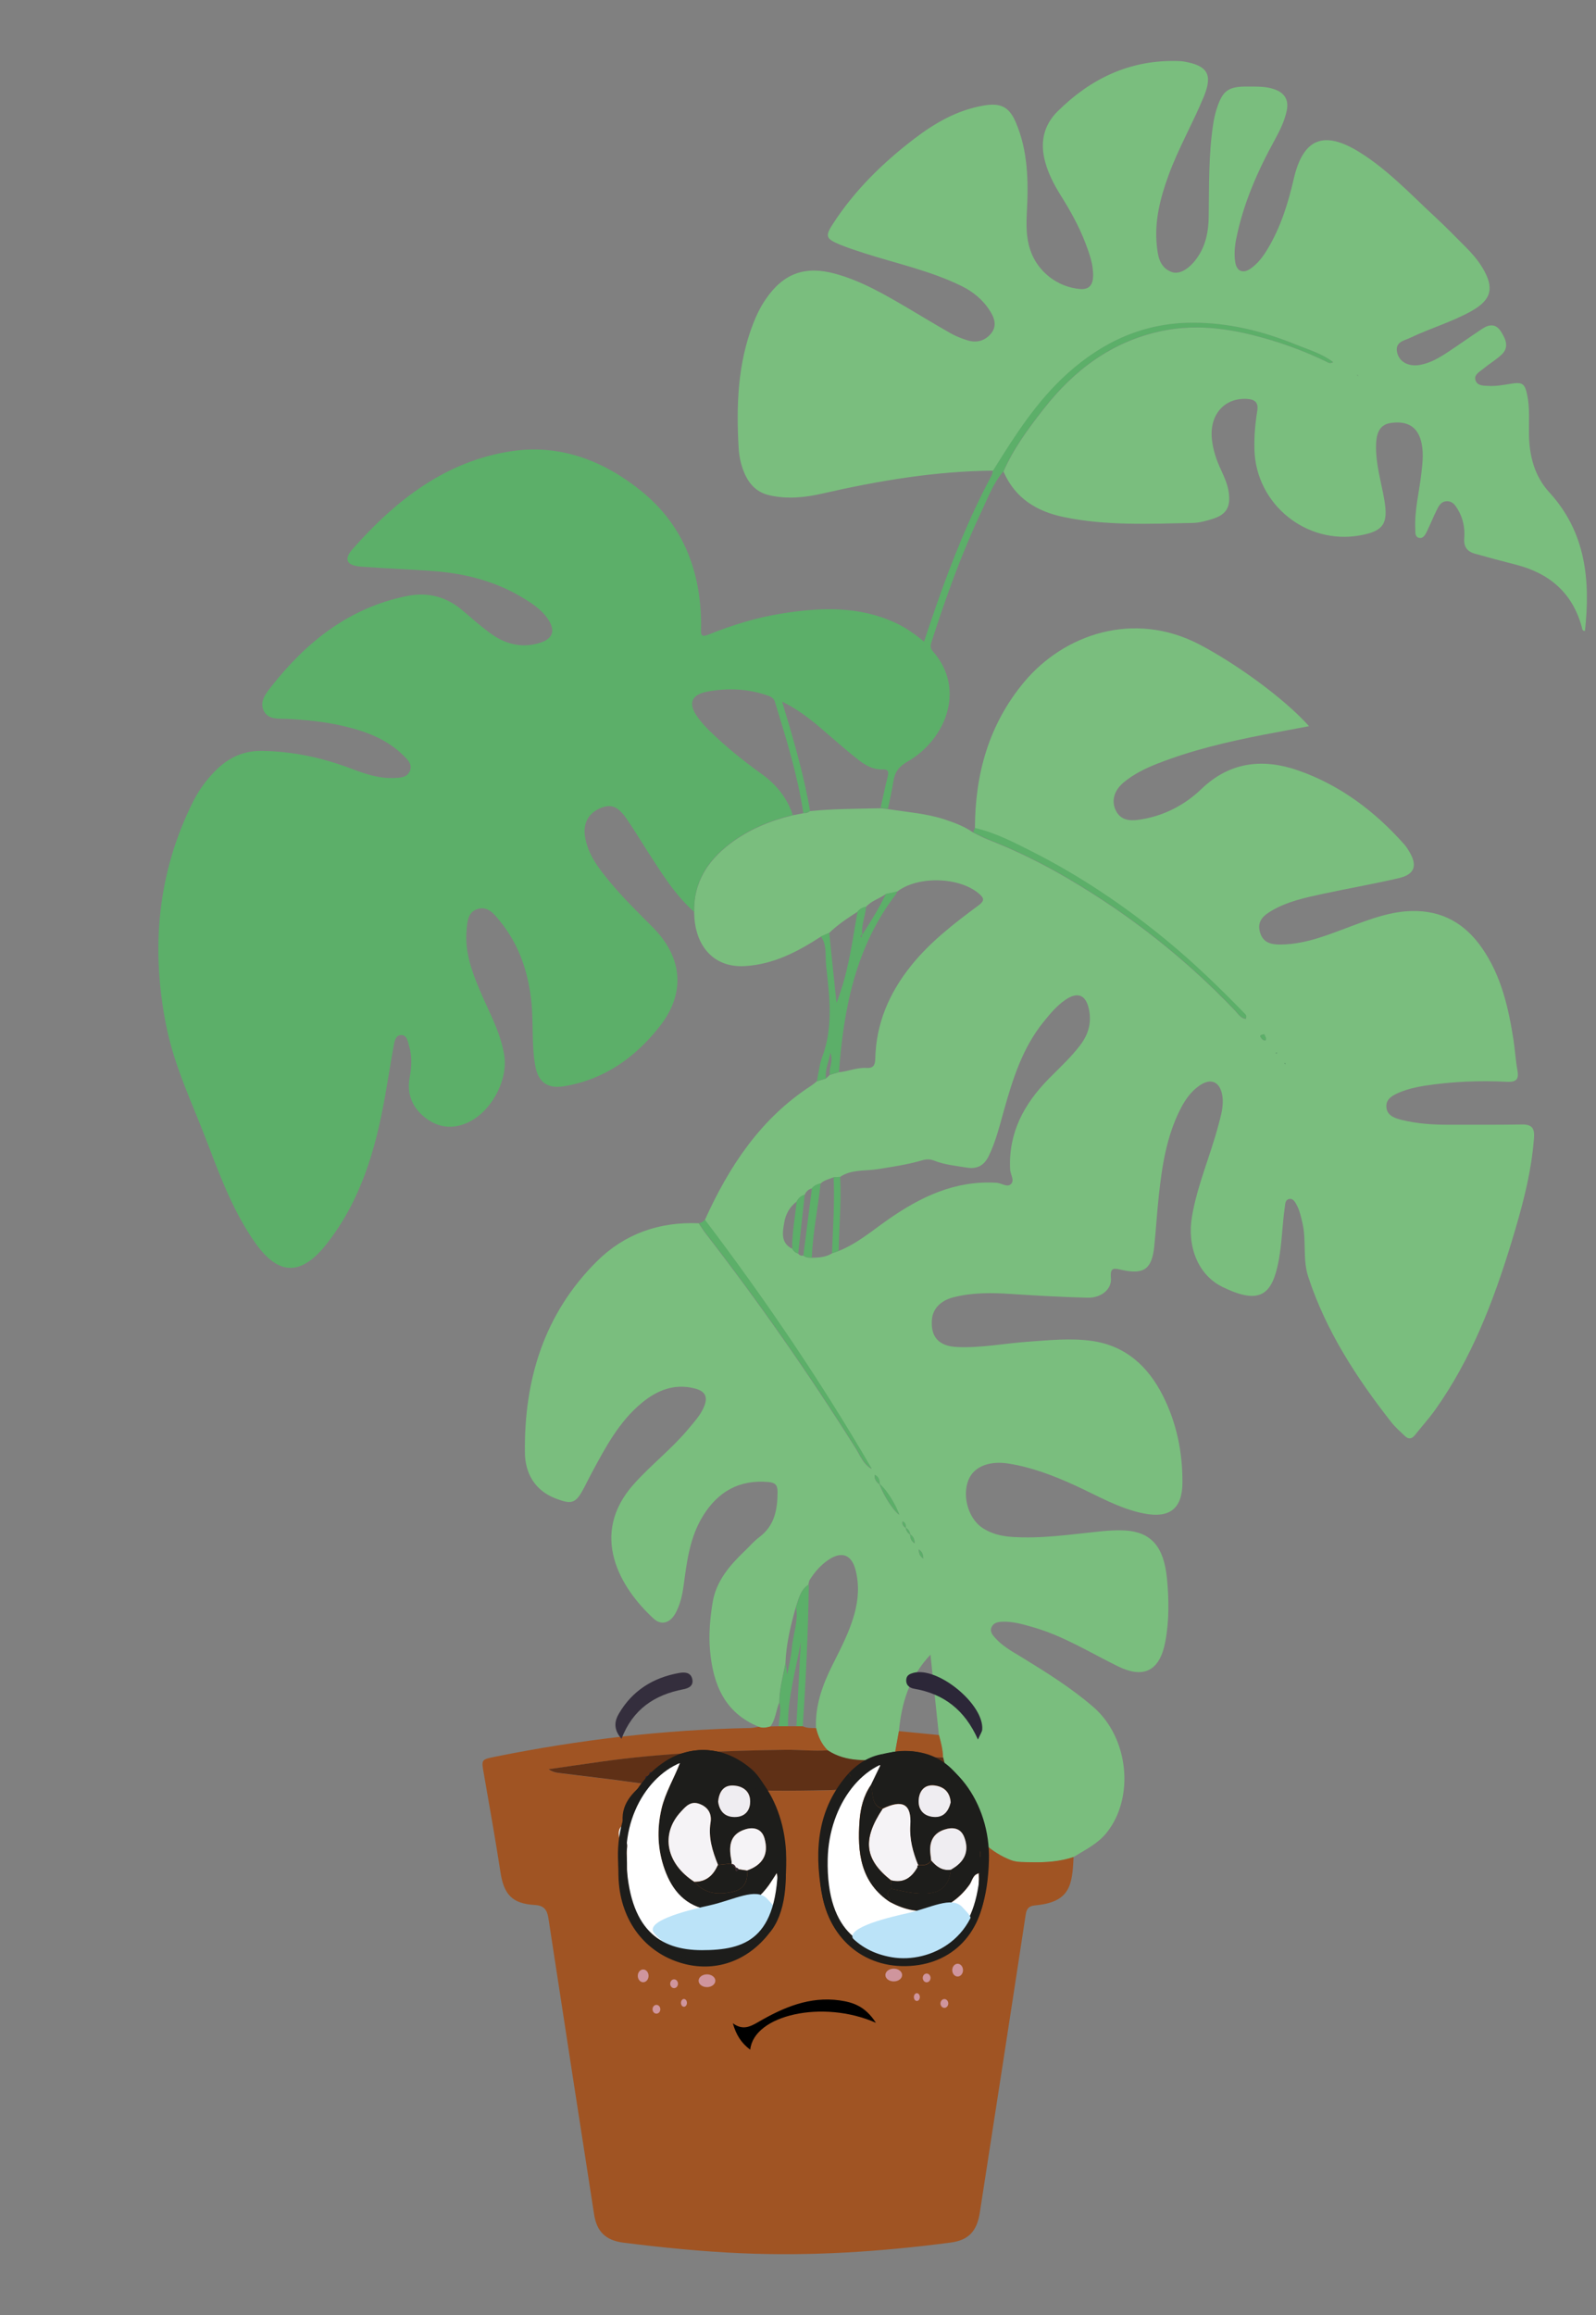 <?xml version="1.0" encoding="UTF-8"?><svg id="Laag_1" xmlns="http://www.w3.org/2000/svg" viewBox="0 0 192.61 279.29"><rect x="0" y="0" width="192.61" height="279.29" fill="#808080" stroke="none"/><defs><style>.cls-1{fill:#2c2738;}.cls-2{opacity:.69;}.cls-3{fill:#fff;}.cls-4{fill:#e3b2d3;}.cls-5{fill:#5f3016;}.cls-6{fill:none;stroke:#1d1d1b;stroke-miterlimit:10;}.cls-7{fill:#a05423;}.cls-8{fill:#f5f3f6;}.cls-9{fill:#efedf1;}.cls-10{fill:#bbe3f8;}.cls-11{fill:#5caf69;}.cls-12{fill:#342e3d;}.cls-13{fill:#1d1d1b;}.cls-14{fill:#7abe7e;}.cls-15{fill:#fefefe;}</style></defs><g><path class="cls-14" d="M91.55,208.31c-4.11-1.68-5.49-5.11-5.86-9.17-.18-1.93,0-3.85,.3-5.75,.42-2.66,2.09-4.56,3.94-6.33,.57-.55,1.09-1.16,1.71-1.62,1.85-1.39,2.19-3.32,2.2-5.45,0-.88-.33-1.13-1.13-1.2-3.52-.3-6.08,1.17-7.89,4.12-1.58,2.57-1.93,5.48-2.32,8.38-.16,1.17-.42,2.32-1,3.37-.64,1.13-1.68,1.47-2.61,.62-4.1-3.75-7.81-10.15-2.43-16.2,2.1-2.36,4.62-4.29,6.64-6.72,.67-.81,1.39-1.58,1.82-2.55,.57-1.28,.22-1.99-1.14-2.32-2.43-.6-4.49,.24-6.32,1.75-2.73,2.25-4.36,5.32-6,8.36-.33,.62-.64,1.24-.96,1.86-1.02,1.94-1.46,2.09-3.52,1.29-2.48-.98-3.6-3.07-3.63-5.46-.12-8.8,2.3-16.78,8.68-23.12,3.33-3.31,7.54-4.8,12.29-4.59,.27,.4,.52,.81,.81,1.19,6.46,8.35,12.5,17,18.13,25.95,.55,.88,.92,1.93,1.93,2.5-6.07-10.44-12.84-20.41-20.13-30.03,2.92-6.46,6.71-12.22,12.79-16.18,.25-.16,.48-.36,.72-.55,.37-.11,.74-.23,1.11-.34,.15-.15,.31-.29,.46-.44,.37-.11,.73-.21,1.1-.32,1.13-.11,2.19-.59,3.35-.52,.76,.04,1.02-.29,1.04-1.09,.09-4.27,1.69-7.98,4.35-11.28,2.3-2.86,5.19-5.08,8.11-7.24,.77-.57,.68-.89,.03-1.44-2.38-2.01-7.35-2.14-9.84-.23-.46,.1-.93,.2-1.39,.31-.76,.55-1.72,.79-2.37,1.53-.4,.09-.76,.25-1.02,.59-1.21,.77-2.4,1.56-3.44,2.57l-1,.44c-2.8,1.82-5.7,3.34-9.14,3.55-3.88,.23-5.85-2.5-6.11-5.71-.02-.26-.03-.52-.04-.79-.07-3.54,1.6-6.16,4.32-8.24,2.27-1.73,4.83-2.78,7.58-3.45,.43-.08,.85-.17,1.28-.25,.3,0,.58-.05,.81-.26,2.83-.28,5.67-.27,8.5-.34,.3,.03,.6,.06,.9,.1,2.3,.37,4.64,.52,6.88,1.26,1.19,.4,2.36,.83,3.4,1.57,.59,.28,1.16,.6,1.77,.84,3.39,1.32,6.64,2.92,9.77,4.77,7.43,4.37,14.14,9.65,20.09,15.9,.36,.38,.66,.91,1.28,.98,.17-.39-.08-.56-.25-.73-3.02-3.1-6.13-6.11-9.48-8.85-4.99-4.09-10.31-7.67-16.07-10.58-2.21-1.12-4.43-2.28-6.89-2.84,.01-6.54,1.68-12.54,5.93-17.64,4.81-5.77,13.24-8.68,21.18-4.53,4.41,2.31,10.19,6.48,13.21,9.85-1.9,.36-3.72,.69-5.54,1.04-4.33,.85-8.62,1.85-12.74,3.47-1.47,.58-2.88,1.26-4.11,2.29-1.09,.91-1.48,2.13-.98,3.26,.53,1.22,1.59,1.4,2.75,1.24,2.96-.4,5.56-1.73,7.65-3.74,3.49-3.34,7.52-3.67,11.69-2.21,5.03,1.76,9.23,4.92,12.77,8.91,.23,.26,.42,.56,.6,.86,1.02,1.7,.67,2.76-1.25,3.21-3.06,.71-6.16,1.25-9.23,1.91-2.09,.45-4.19,.9-6.07,1.99-.99,.57-1.84,1.25-1.47,2.6,.37,1.34,1.4,1.53,2.57,1.51,3.09-.04,5.87-1.26,8.69-2.3,2.3-.85,4.57-1.69,7.08-1.74,3.67-.08,6.41,1.52,8.44,4.43,2.34,3.35,3.22,7.22,3.83,11.17,.18,1.17,.24,2.35,.45,3.51,.2,1.08,.03,1.55-1.26,1.49-3.33-.17-6.65-.03-9.95,.48-.99,.16-1.97,.38-2.9,.76-.83,.34-1.74,.76-1.69,1.77,.05,1.11,1.09,1.41,1.98,1.62,1.71,.41,3.45,.54,5.21,.55,3.07,0,6.13,.02,9.2-.03,1.19-.02,1.51,.49,1.43,1.59-.32,4.34-1.47,8.51-2.73,12.64-2.17,7.12-4.83,14.04-9.18,20.17-.76,1.07-1.65,2.04-2.46,3.07-.38,.48-.78,.53-1.21,.12-.57-.55-1.17-1.07-1.65-1.68-4.2-5.36-7.88-11.01-10.02-17.54-.69-2.12-.2-4.36-.7-6.5-.18-.77-.34-1.53-.73-2.23-.19-.35-.43-.75-.88-.65-.46,.1-.46,.56-.51,.95-.32,2.16-.34,4.36-.75,6.51-.78,4.12-2.25,5.36-6.78,3.15-2.97-1.46-4.3-4.91-3.67-8.55,.65-3.76,2.2-7.26,3.17-10.93,.32-1.21,.71-2.44,.46-3.73-.31-1.56-1.35-2.01-2.68-1.12-1.04,.7-1.75,1.7-2.32,2.8-1.71,3.33-2.26,6.95-2.65,10.61-.22,2-.33,4.01-.54,6.01-.28,2.75-1.23,3.44-3.9,2.86-.86-.19-1.46-.41-1.33,.95,.13,1.37-1.16,2.44-2.83,2.4-3.06-.08-6.12-.25-9.18-.45-2.37-.16-4.73-.19-7.04,.41-1.54,.4-2.44,1.4-2.55,2.65-.18,2.12,.81,3.24,3.06,3.34,2.86,.13,5.66-.44,8.5-.64,2.57-.18,5.16-.46,7.72-.1,4.07,.57,6.78,3.04,8.58,6.59,1.67,3.3,2.39,6.84,2.37,10.52-.02,3.14-1.56,4.32-4.65,3.71-3-.59-5.6-2.15-8.34-3.4-2.59-1.18-5.23-2.19-8.06-2.63-2.06-.32-3.81,.27-4.56,1.56-1.11,1.91-.38,4.99,1.49,6.22,1.05,.69,2.23,.98,3.47,1.07,3.61,.26,7.16-.3,10.73-.66,1-.1,2.01-.17,3.01-.11,3.11,.2,4.65,1.9,5.04,5.76,.25,2.57,.28,5.16-.21,7.72-.66,3.41-2.55,4.45-5.68,2.92-3.37-1.65-6.56-3.66-10.2-4.71-1.26-.36-2.51-.75-3.85-.68-.52,.03-.97,.14-1.21,.62-.26,.52,.06,.93,.38,1.29,.91,1.04,2.11,1.69,3.27,2.39,2.98,1.83,5.95,3.68,8.61,5.98,4.29,3.7,5.03,10.96,1.58,15.21-1.08,1.33-2.57,2.03-3.97,2.9-1.67,.56-3.39,.68-5.13,.63-.82-.02-1.71,.03-2.45-.26-2.35-.93-4.11-2.58-5.38-4.79-.86-1.49-1.33-3.13-2.04-4.68-.25-.97-.5-1.94-.75-2.91-.02-.92-.25-1.81-.49-2.69-.33-3.13-.66-6.27-1.02-9.72-2.62,2.8-3.49,5.91-3.81,9.25-.16,.89-.32,1.78-.48,2.67-.24,.28-.33,.71-.83,.73-2.5,.12-5.02,.39-7.28-1.09-.75-.75-1.17-1.68-1.41-2.69-.12-2.75,.79-5.23,1.99-7.63,.99-1.98,2.03-3.95,2.63-6.1,.5-1.8,.62-3.61,.13-5.43-.47-1.75-1.63-2.19-3.14-1.22-1.01,.65-1.78,1.54-2.41,2.55-.04,.16-.08,.31-.13,.47l.03,.04c-1.01,.63-1.19,1.73-1.54,2.73-.63,2.21-1.16,4.43-1.25,6.74-.31,1.58-.73,3.15-.76,4.77-.39,.95-.42,2.03-1.07,2.89-.48,.13-.96,.24-1.44,.03Zm19.35-21.36l-.06-.04,.04,.05c0,.44,.14,.81,.53,1.05l.05,.04-.04-.05c0-.44-.13-.81-.52-1.06Zm-1.59-2.61c.05,.35,.23,.61,.53,.79,0,.44,.14,.81,.53,1.05l.05,.04-.04-.05c0-.44-.14-.81-.53-1.05-.05-.35-.22-.61-.52-.79-.03-.29,0-.63-.41-.78-.09,.46,.16,.62,.39,.79Zm-3.13-5.28c-.05-.43-.07-.88-.62-1.13-.06,.61,.25,.89,.58,1.15,.55,1.45,1.7,3.22,2.38,3.66-.5-1.37-1.55-3.02-2.35-3.68Zm-10.58-28.44c.15,.31,.39,.52,.73,.61,.15,.23,.37,.29,.62,.25,.3,.24,.65,.27,1.02,.26,.85-.02,1.69-.06,2.43-.53,.27-.1,.54-.19,.81-.29,2.22-.88,4.02-2.43,5.95-3.78,3.95-2.76,8.13-4.76,13.12-4.45,.59,.04,1.25,.59,1.71,.17,.49-.45-.04-1.15-.08-1.73-.24-4.44,1.66-7.94,4.66-10.99,1.29-1.31,2.65-2.55,3.77-4.02,.98-1.28,1.41-2.66,1.09-4.29-.35-1.79-1.35-2.25-2.87-1.2-1.02,.7-1.81,1.65-2.58,2.6-2.58,3.16-3.76,6.95-4.84,10.79-.52,1.84-.97,3.71-1.82,5.45-.55,1.12-1.37,1.6-2.65,1.39-1.34-.22-2.68-.34-3.96-.85-.47-.19-.94-.17-1.42-.03-1.76,.52-3.57,.78-5.37,1.07-1.52,.24-3.16,0-4.55,.94-.26,.02-.53,.03-.79,.05-.54,.21-1.13,.33-1.57,.76-.4,.08-.76,.24-1.03,.57-.43,.11-.71,.39-.88,.79-.46,.11-.76,.42-.98,.82-.85,.63-1.32,1.55-1.48,2.52-.19,1.13-.46,2.43,.94,3.14Zm56.97-25.84c-.45,.06-.54,.19-.47,.3,.11,.17,.26,.36,.44,.43,.22,.08,.29-.11,.22-.31-.08-.2-.18-.39-.19-.42Zm2.48,3.46s-.05,.05-.07,.08c.05,.02,.1,.05,.15,.07,0-.03,.02-.08,0-.1-.02-.03-.06-.03-.09-.05Zm-1.03-1.13s.08-.02,.09-.05c.01-.03-.01-.07-.02-.1-.05,.03-.1,.06-.15,.08,.03,.02,.05,.05,.08,.07Z"/><path class="cls-11" d="M107.17,97.57c-.3-.03-.6-.06-.9-.1,.28-1.23,.53-2.48,.84-3.7,.16-.63,.16-.98-.65-.95-1.05,.04-1.96-.46-2.76-1.07-1.21-.94-2.36-1.94-3.52-2.94-1.75-1.52-3.48-3.04-5.79-4.16,1.34,4.46,2.61,8.76,3.37,13.17-.23,.21-.51,.27-.81,.26-.7-4.58-2.07-8.99-3.43-13.41-.17-.54-.61-.67-1.08-.83-2.3-.76-4.64-.84-6.99-.42-2.06,.37-2.46,1.45-1.24,3.13,.41,.56,.88,1.09,1.38,1.58,1.97,1.93,4.12,3.66,6.36,5.27,1.77,1.28,3.04,2.86,3.72,4.92-2.75,.67-5.31,1.72-7.58,3.45-2.73,2.08-4.4,4.7-4.32,8.24-2.36-2.09-3.97-4.75-5.66-7.36-.85-1.32-1.66-2.68-2.56-3.97-1.04-1.47-1.88-1.72-3.2-1.14-1.34,.6-1.98,1.81-1.76,3.3,.32,2.18,1.6,3.85,2.94,5.47,1.62,1.96,3.44,3.74,5.23,5.54,3.65,3.67,4.01,7.98,.82,12.02-2.96,3.74-6.69,6.39-11.53,7.18-1.98,.32-3.1-.5-3.45-2.46-.48-2.64-.19-5.33-.5-7.99-.41-3.52-1.52-6.73-3.77-9.48-.68-.83-1.44-1.85-2.71-1.45-1.21,.39-1.23,1.63-1.32,2.65-.21,2.56,.65,4.9,1.63,7.21,1.07,2.53,2.45,4.94,2.91,7.7,.53,3.14-1.63,7.05-4.57,8.28-1.79,.75-3.45,.49-4.94-.66-1.57-1.22-2.26-2.86-1.89-4.86,.23-1.26,.31-2.52-.06-3.77-.17-.57-.25-1.37-.99-1.35-.65,.02-.78,.76-.88,1.31-.37,2.02-.68,4.05-1.04,6.07-1.14,6.43-2.93,12.6-7.07,17.84-3.06,3.88-5.82,3.84-8.66-.24-2.52-3.61-4.09-7.7-5.64-11.79-1.79-4.73-4.04-9.31-5.04-14.3-1.87-9.36-1.07-18.44,3.25-27.07,.67-1.33,1.55-2.54,2.59-3.61,1.56-1.6,3.36-2.52,5.69-2.49,3.73,.05,7.27,.81,10.74,2.12,1.67,.63,3.37,1.23,5.21,1.15,.76-.03,1.58-.04,1.92-.84,.35-.83-.3-1.41-.82-1.92-2.04-2-4.63-2.92-7.34-3.54-2.18-.5-4.4-.72-6.63-.83-1.01-.05-2.29,.13-2.83-.96-.57-1.13,.26-2.12,.92-2.97,4.26-5.4,9.39-9.48,16.33-10.89,2.6-.53,4.84,.1,6.82,1.81,1.06,.91,2.12,1.84,3.25,2.67,1.78,1.31,3.77,1.84,5.95,1.18,1.63-.5,1.95-1.49,1.02-2.88-.78-1.16-1.92-1.9-3.09-2.6-3.29-1.98-6.91-2.9-10.7-3.19-2.92-.22-5.85-.32-8.77-.54-1.74-.13-2.13-.86-1.01-2.13,5.21-5.89,11.26-10.64,19.26-11.81,5.81-.85,11.07,1.17,15.59,4.84,4.86,3.94,7.02,9.24,7.19,15.41,.01,.44,.02,.88,0,1.31-.05,.8,.24,.85,.93,.57,2.88-1.16,5.85-2.07,8.92-2.55,4.63-.73,9.23-.9,13.64,1.15,1.19,.56,2.27,1.3,3.42,2.26,.54-1.58,1.02-3.05,1.53-4.5,1.87-5.32,3.95-10.55,6.62-15.53,.1-.18,.11-.41,.16-.61,2.61-4.2,5.26-8.38,8.99-11.73,4.26-3.82,9.16-6.08,14.96-6.12,4.4-.03,8.59,1,12.64,2.65,1.5,.61,3.1,1.06,4.47,2.11-.44,.26-.7,.01-.95-.11-2.1-1.01-4.26-1.85-6.49-2.52-4.31-1.29-8.67-2.07-13.18-1.14-6.05,1.25-10.64,4.71-14.37,9.48-1.83,2.35-3.6,4.74-4.8,7.48-1.21,1.41-1.84,3.13-2.62,4.78-2.41,5.09-4.31,10.38-6.03,15.73-.14,.43-.24,.77,.13,1.18,4.13,4.69,1.4,10.79-3.03,13.31-1.03,.59-1.55,1.25-1.72,2.36-.17,1.12-.44,2.22-.66,3.33Z"/><path class="cls-14" d="M121.11,56.88c1.21-2.75,2.97-5.14,4.8-7.48,3.72-4.77,8.32-8.23,14.37-9.48,4.51-.93,8.87-.16,13.18,1.14,2.22,.67,4.39,1.51,6.49,2.52,.26,.12,.51,.37,.95,.11-1.37-1.05-2.97-1.5-4.47-2.11-4.05-1.65-8.24-2.68-12.64-2.65-5.8,.04-10.7,2.29-14.96,6.12-3.73,3.35-6.38,7.53-8.99,11.73-6.99,.06-13.83,1.22-20.62,2.77-2.1,.48-4.23,.69-6.37,.2-1.49-.34-2.42-1.3-3.01-2.67-.42-.98-.64-2.02-.7-3.06-.29-5.09-.12-10.15,1.76-14.99,.4-1.02,.87-2,1.49-2.9,2.12-3.13,4.73-4.11,8.39-3.11,3.2,.87,6.02,2.53,8.85,4.19,1.69,1,3.37,2.02,5.08,2.99,.64,.36,1.34,.64,2.05,.86,1.1,.34,2.12,.06,2.84-.82,.76-.93,.41-1.91-.17-2.8-.85-1.32-2.04-2.28-3.44-2.96-3.75-1.83-7.82-2.69-11.76-3.96-.95-.31-1.91-.62-2.84-1-1.74-.72-1.85-1.01-.84-2.56,2.61-4.01,5.98-7.31,9.76-10.2,2.48-1.9,5.16-3.45,8.3-4.01,2.1-.38,3.16,.08,3.99,2.03,1.46,3.43,1.52,7.07,1.33,10.7-.08,1.59-.11,3.14,.4,4.66,.87,2.63,3.31,4.52,6.06,4.73,1.11,.08,1.5-.58,1.53-1.53,.04-1.42-.44-2.74-.94-4.05-.77-2.01-1.81-3.87-2.95-5.69-.79-1.26-1.48-2.57-1.88-4.01-.66-2.35-.24-4.45,1.5-6.17,3.99-3.95,8.71-6.21,14.43-6.06,.26,0,.53,.02,.78,.06,2.88,.49,3.52,1.56,2.42,4.24-1.33,3.23-3.09,6.26-4.28,9.55-.98,2.69-1.68,5.43-1.4,8.33,.13,1.32,.31,2.69,1.76,3.26,1.02,.4,2.3-.43,3.27-1.93,.94-1.45,1.22-3.07,1.24-4.75,.06-3.72-.03-7.44,.54-11.13,.09-.6,.22-1.2,.4-1.78,.72-2.29,1.41-2.79,3.77-2.77,1.09,.01,2.19-.04,3.25,.34,1.22,.44,1.72,1.29,1.46,2.56-.26,1.25-.82,2.38-1.43,3.5-2.09,3.8-3.83,7.74-4.68,12.03-.18,.91-.25,1.83-.11,2.74,.17,1.13,.94,1.44,1.88,.78,.87-.62,1.5-1.46,2.04-2.37,1.57-2.61,2.46-5.48,3.14-8.42,1.12-4.87,3.59-5.91,7.86-3.29,3.46,2.13,6.22,5.1,9.17,7.83,1.29,1.19,2.51,2.45,3.75,3.69,.74,.74,1.43,1.54,1.98,2.44,1.49,2.46,1.13,3.9-1.35,5.28-2.33,1.3-4.91,2.04-7.32,3.19-.77,.37-1.92,.5-1.6,1.82,.27,1.12,1.38,1.69,2.71,1.47,1.28-.22,2.37-.87,3.43-1.57,1.39-.92,2.74-1.88,4.13-2.8,.83-.54,1.63-.64,2.25,.34,.6,.94,1.03,1.92,.03,2.83-.68,.62-1.48,1.09-2.19,1.68-.45,.37-1.17,.73-.89,1.43,.25,.63,1,.59,1.62,.62,.88,.04,1.74-.12,2.6-.26,1.47-.25,1.73,0,2.02,1.46,.3,1.52,.17,3.06,.19,4.59,.03,2.65,.68,5.11,2.45,7.04,4.43,4.84,4.97,10.6,4.31,16.72-.34,.04-.33-.27-.39-.49-1.13-4.11-3.91-6.47-7.96-7.5-1.65-.42-3.29-.86-4.93-1.32-.92-.25-1.37-.84-1.29-1.84,.1-1.24-.13-2.44-.79-3.52-.3-.5-.62-.98-1.29-.97-.69,0-.98,.53-1.23,1.04-.43,.86-.78,1.75-1.2,2.61-.19,.38-.44,.88-.94,.77-.53-.12-.44-.69-.46-1.11-.1-2.25,.48-4.43,.73-6.64,.16-1.39,.33-2.79-.1-4.16-.49-1.56-1.69-2.21-3.53-1.96-1.21,.16-1.78,.94-1.83,2.6-.08,2.3,.62,4.49,1,6.72,.48,2.83-.1,3.74-2.93,4.25-6.49,1.17-12.56-3.75-12.75-10.32-.05-1.58,.09-3.15,.34-4.7,.17-1.05-.32-1.41-1.31-1.45-2.68-.11-4.46,1.92-4.17,4.83,.13,1.32,.55,2.55,1.11,3.75,.4,.87,.8,1.75,.93,2.71,.24,1.76-.28,2.67-1.95,3.19-.79,.25-1.62,.48-2.43,.49-5.21,.1-10.43,.36-15.57-.72-3.24-.68-5.84-2.27-7.22-5.45Zm42.65-11.65l-.04-.05,.04,.04s.06,.07,.09,.09c.03,.02,.07,0,.1,0-.07-.03-.13-.06-.2-.1Z"/><path class="cls-7" d="M91.55,208.31c.49,.21,.96,.1,1.44-.03,.33,0,.67-.02,1-.02,.37,0,.74,0,1.11,0,.34,0,.67,0,1.01,0,.26,0,.51,0,.77,0,.51,.25,1.06,.21,1.61,.22,.24,1.02,.66,1.94,1.41,2.69-1.7,.12-3.41-.08-5.1-.06-7.46,.1-14.92,.4-22.33,1.44-2.09,.3-4.18,.6-6.26,.9,.4,.28,.77,.39,1.15,.44,3.03,.39,6.06,.72,9.09,1.15,3.97,.56,7.98,.85,11.96,.94,8.73,.19,17.46,.02,26.15-1.05,.71,1.54,1.19,3.19,2.04,4.68,1.27,2.21,3.02,3.86,5.38,4.79,.74,.29,1.63,.24,2.45,.26,1.74,.04,3.46-.07,5.13-.63-.15,3.42-.41,5.45-4.65,5.84-.75,.07-1.02,.39-1.13,1.14-1.82,11.97-3.68,23.94-5.53,35.9-.35,2.26-1.34,3.34-3.49,3.63-8.43,1.11-16.9,1.67-25.4,1.29-4.72-.21-9.42-.68-14.11-1.27-2.13-.27-3.23-1.32-3.55-3.4-1.85-11.92-3.7-23.84-5.52-35.77-.16-1.02-.56-1.51-1.65-1.57-2.71-.16-3.72-1.26-4.13-3.94-.61-3.95-1.31-7.9-2-11.84-.32-1.79-.35-1.76,1.42-2.12,10.14-2.04,20.38-3.26,30.73-3.45,.34,0,.69-.1,1.03-.15Z"/><path class="cls-11" d="M99.07,112.97c.33-.15,.67-.29,1-.44,.28,2.7,.56,5.4,.88,8.46,1.49-3.79,1.89-7.44,2.55-11.03,.26-.33,.62-.5,1.02-.59-.07,1.16-.63,2.26-.45,3.45-.16-.07-.2,.04-.2,.16,0,.04,.06,.09,.1,.14,.03-.11,.05-.21,.08-.32,1.01-1.62,2.05-3.21,2.85-4.95,.46-.1,.93-.2,1.39-.31-.08,.15-.14,.32-.25,.45-4.79,6.31-6.23,13.69-6.79,21.35-.37,.11-.73,.21-1.1,.32-.15-.83,.47-1.63,.05-2.66-.17,1.16-.68,2.07-.51,3.1-.37,.11-.74,.23-1.11,.34,.21-.98,.3-2,.65-2.93,1.36-3.63,.88-7.33,.47-11.01-.13-1.18,.14-2.45-.63-3.53Z"/><path class="cls-11" d="M117.66,99.89c2.45,.56,4.68,1.72,6.89,2.84,5.75,2.91,11.08,6.49,16.07,10.58,3.36,2.75,6.46,5.75,9.48,8.85,.17,.18,.42,.34,.25,.73-.62-.06-.92-.6-1.28-.98-5.95-6.25-12.66-11.52-20.09-15.9-3.14-1.85-6.38-3.45-9.77-4.77-.61-.24-1.18-.56-1.77-.84,.07-.17,.14-.35,.22-.52Z"/><path class="cls-11" d="M85.08,147.16c7.29,9.62,14.06,19.59,20.13,30.03-1-.57-1.37-1.61-1.93-2.5-5.62-8.94-11.66-17.59-18.13-25.95-.29-.38-.54-.79-.81-1.19,.32,0,.53-.2,.73-.4Z"/><path class="cls-5" d="M114.56,214.92c-8.69,1.07-17.42,1.24-26.15,1.05-3.98-.09-7.99-.38-11.96-.94-3.02-.43-6.06-.76-9.09-1.15-.38-.05-.76-.16-1.15-.44,2.09-.3,4.17-.61,6.26-.9,7.4-1.05,14.86-1.34,22.33-1.44,1.7-.02,3.4,.18,5.1,.06,2.26,1.48,4.78,1.21,7.28,1.09,.49-.02,.59-.45,.83-.73,1.93,.27,3.86,.45,5.81,.49,.25,.97,.5,1.94,.75,2.91Z"/><path class="cls-11" d="M97.61,191.14c-.08,5.71-.35,11.41-.73,17.11-.26,0-.51,0-.77,0,.18-3.4,.36-6.79,.53-10.19-.58,3.39-1.59,6.72-1.54,10.19-.37,0-.74,0-1.11,0,.03-.95,.33-1.9,.07-2.86,.02-1.63,.45-3.19,.76-4.77,.05,.37,.09,.75,.18,1.42,.23-1.25,.48-2.18,.55-3.13,.13-1.68,.83-3.3,.52-5.03,.35-1,.53-2.1,1.54-2.73Z"/><path class="cls-7" d="M108.49,208.85c1.61,.16,3.22,.31,4.83,.47,.24,.88,.47,1.77,.49,2.69-1.95-.04-3.88-.22-5.81-.49,.16-.89,.32-1.78,.48-2.67Z"/><path class="cls-11" d="M99.03,142.77c-.32,2.99-.94,5.94-1.06,8.95-.36,.01-.72-.02-1.02-.26,.35-2.71,.7-5.42,1.04-8.13,.27-.32,.63-.48,1.03-.57Z"/><path class="cls-11" d="M100.41,151.2c.11-3.06,.34-6.12,.19-9.18,.26-.02,.53-.03,.79-.05,.16,2.98-.12,5.96-.18,8.94-.27,.1-.54,.19-.81,.29Z"/><path class="cls-11" d="M97.12,144.13c-.26,2.36-.52,4.72-.79,7.09-.34-.09-.58-.29-.73-.61-.02-1.91,.36-3.77,.54-5.66,.22-.4,.51-.71,.98-.82Z"/><path class="cls-11" d="M106.19,179.05c.79,.66,1.84,2.31,2.35,3.68-.68-.43-1.83-2.2-2.38-3.66l.03-.03Z"/><path class="cls-11" d="M152.58,124.77s.12,.22,.19,.42c.07,.2,0,.39-.22,.31-.18-.06-.33-.26-.44-.43-.07-.11,.02-.24,.47-.3Z"/><path class="cls-11" d="M106.15,179.07c-.33-.27-.64-.55-.58-1.15,.54,.25,.57,.7,.62,1.13,0,0-.03,.03-.03,.03Z"/><path class="cls-11" d="M110.37,186.17c-.39-.24-.53-.62-.53-1.05,0,0,.01-.01,.01-.01,.39,.24,.52,.62,.53,1.05h-.01Z"/><path class="cls-11" d="M109.32,184.33c-.23-.18-.48-.34-.39-.79,.41,.15,.37,.49,.41,.78h-.02Z"/><path class="cls-11" d="M111.42,188.01c-.39-.24-.53-.61-.53-1.05h.01c.39,.23,.52,.6,.52,1.04h0Z"/><path class="cls-11" d="M155.05,128.23s.08,.02,.09,.05c.01,.02,0,.07,0,.1-.05-.02-.1-.05-.15-.07,.02-.03,.05-.05,.07-.08Z"/><path class="cls-11" d="M154.02,127.1s-.05-.05-.08-.07c.05-.03,.1-.06,.15-.08,0,.04,.04,.08,.02,.1-.01,.03-.06,.03-.09,.05Z"/><path class="cls-11" d="M109.33,184.32c.3,.18,.47,.44,.52,.79,0,0-.01,.01-.01,.01-.3-.18-.48-.44-.53-.79,0,0,.02-.01,.02-.01Z"/><polygon class="cls-11" points="111.43 188 111.47 188.05 111.42 188.01 111.43 188"/><path class="cls-11" d="M97.7,190.64c-.04,.16-.08,.31-.13,.47,.04-.16,.08-.31,.13-.47Z"/><polygon class="cls-11" points="110.38 186.16 110.42 186.21 110.37 186.17 110.38 186.16"/><polygon class="cls-11" points="110.89 186.96 110.85 186.9 110.91 186.95 110.89 186.96"/><path class="cls-11" d="M163.75,45.23c.07,.03,.13,.06,.2,.1-.03,0-.08,0-.1,0-.04-.02-.06-.06-.09-.09h0Z"/><polygon class="cls-11" points="163.76 45.22 163.71 45.18 163.75 45.23 163.76 45.22"/></g><path class="cls-13" d="M78.97,213.92c.91-1.74,3.91-3.02,6.62-2.76,1.97,.19,3.64,1,5.15,2.31,3.46,3,6.07,15.18,2.1,19.74-.32,0-.64,0-.95-.01,1.41-2.1,2.47-4.28,1.85-7.21-.44,.68-.69,1.09-.97,1.48-1.77,2.44-4.12,3.44-7.13,2.97-2.88-.46-4.5-2.29-5.42-4.87-.86-2.4-.97-4.82-.39-7.34,.45-1.95,1.5-3.63,2.22-5.52-1.31-.08-1.92,1.24-3.08,1.22Zm11.17,11.74c1.87-.66,2.69-1.93,2.12-3.88-.33-1.16-1.3-1.39-2.3-1.09-2.01,.62-2.02,2.19-1.67,3.88,.02,.08,0,.16,0,.24-.55,.06-1.09,.12-1.64,.18-.66-1.64-1.19-3.29-.9-5.11,.17-1.05-.28-1.86-1.35-2.25-1.06-.39-1.66,.33-2.24,.96-2.48,2.69-1.77,6.26,1.65,8.45,1.29,1.49,2.96,1.58,4.69,1.17,1.28-.3,1.8-1.24,1.64-2.54Zm-3.47-8.34c.13,1.06,.7,1.85,1.93,1.87,1.24,.03,1.95-.73,1.93-1.92-.02-1.23-.93-1.83-2.05-1.88-1.13-.05-1.67,.72-1.81,1.92Z"/><path class="cls-3" d="M78.97,213.92c1.16,.02,1.77-1.29,3.08-1.22-.72,1.89-1.77,3.57-2.22,5.52-.58,2.51-.47,4.94,.39,7.34,.93,2.58,2.55,4.41,5.42,4.87,3,.48,5.36-.53,7.13-2.97,.28-.39,.52-.8,.97-1.48,.62,2.93-.44,5.11-1.85,7.21-5.62,5.64-14.65,3.08-16.06-5.05-.26-1.48-.11-3.03-.2-4.54-.04-.7,.43-1.72-.89-1.81-.11-.61-.16-1.21,.46-1.62,1.92-1.26,1.66-3.67,2.84-5.32,0,0-.03,.03-.03,.03,.45,.1,.57-.12,.52-.52,0,0-.04,.04-.04,.04,.39,.04,.64-.05,.51-.52l-.03,.03Z"/><path class="cls-13" d="M106.54,211.6c4.96-1.17,8.63,.62,10.59,5.28,.77,1.82,1.46,3.7,1.49,5.73-.5,.88-.46,1.7,.29,2.43,0,.31,.01,.63,.02,.94-.27,0-.53,.01-.8,.02-.74,.16-.78,.91-1.13,1.38-2.39,3.29-5.9,4.08-9.55,2.1-.08-.55-.72-1.13,.11-1.62,.94,.18,1.87,.43,2.82,.52,2.18,.22,4.08-.07,4.36-2.82,.2-.13,.41-.25,.6-.39,1.26-.92,1.56-2.15,1.01-3.56-.44-1.13-1.43-1.21-2.39-.89-1.43,.47-1.86,1.6-1.67,3.02,.03,.24,.05,.47,.08,.71-.39,.6-.98,.59-1.58,.53-.62-1.54-1.05-3.07-.94-4.81,.17-2.56-.94-3.14-3.35-1.97-1.47-.45-1.05-1.84-1.43-2.84l1.16-2.4c.47-.38,.22-.91,.3-1.37Zm8.19,5.83c-.08-1.21-.78-1.89-1.93-2.04-1.17-.15-1.81,.59-1.92,1.63-.13,1.17,.48,2.02,1.7,2.15,1.24,.14,1.87-.61,2.15-1.75Z"/><path class="cls-13" d="M74.74,221.8c1.33,.09,.85,1.1,.89,1.81,.09,1.51-.06,3.06,.2,4.54,1.41,8.12,10.44,10.69,16.06,5.05,.32,0,.64,0,.95,.01-2.65,3.44-6.62,4.79-10.6,3.62-4.38-1.28-7.29-5.05-7.58-10-.1-1.67,.05-3.36,.08-5.03Z"/><path class="cls-12" d="M75,209.77c-1.03-1.19-.8-2.19-.33-3,1.62-2.8,4.14-4.38,7.29-4.94,.63-.11,1.38-.11,1.58,.71,.19,.82-.39,1.13-1.09,1.26-3.44,.67-6.07,2.38-7.45,5.98Z"/><path d="M105.7,244.03c-6.41-2.83-14.73-.94-15.16,3.25-1.11-.83-1.71-1.82-2.1-3.19,1.18,.86,2.04,.45,3.09-.16,3.01-1.75,6.18-3.11,9.81-2.6,1.58,.23,3.06,.68,4.36,2.69Z"/><path class="cls-1" d="M118.03,209.88c-1.6-3.62-4.16-5.54-7.71-6.15-.59-.1-1.04-.47-.94-1.18,.07-.46,.42-.61,.84-.73,2.95-.8,8.54,3.78,8.32,6.83-.02,.28-.23,.55-.52,1.22Z"/><path class="cls-13" d="M99.77,227.15c-.21,.39-.41,.77-.62,1.16-.9-5.24-.48-10.19,3.27-14.38,.12,.21,.25,.41,.37,.62-2.91,3.73-3.15,8.1-2.99,12.56l-.04,.12v-.08Z"/><path class="cls-13" d="M78.04,214.86c-1.17,1.65-.92,4.07-2.84,5.32-.41-2.5,1.14-3.95,2.84-5.32Z"/><path class="cls-13" d="M106.54,211.6c-.08,.46,.17,1-.3,1.37-1.61-.49-2.26,1.13-3.44,1.57-.12-.21-.25-.41-.37-.62,1.13-1.2,2.47-2.03,4.11-2.32Z"/><path class="cls-13" d="M118.91,225.05c-.75-.73-.79-1.55-.29-2.43,.36,.78,.47,1.59,.29,2.43Z"/><path class="cls-1" d="M78.53,214.38c.05,.4-.07,.62-.52,.52-.26-.61-.09-.78,.52-.52Z"/><path class="cls-1" d="M79,213.9c.13,.47-.12,.56-.51,.52-.27-.6-.1-.78,.51-.52Z"/><path class="cls-8" d="M83.81,227.03c-3.42-2.19-4.13-5.77-1.65-8.45,.58-.63,1.18-1.35,2.24-.96,1.07,.39,1.52,1.21,1.35,2.25-.29,1.83,.24,3.47,.9,5.11-.54,1.24-1.4,2.05-2.83,2.04Z"/><path class="cls-8" d="M88.29,224.81c0-.08,.01-.16,0-.24-.34-1.68-.34-3.26,1.67-3.88,1-.31,1.97-.07,2.3,1.09,.56,1.95-.25,3.23-2.12,3.88-.33-.05-.67-.1-1-.15-.08-.14-.2-.21-.36-.2l.06,.14c-.06-.32-.21-.56-.57-.59l.03-.05Z"/><path class="cls-13" d="M89.14,225.52c.33,.05,.67,.1,1,.15,.15,1.3-.36,2.24-1.64,2.54-1.73,.41-3.4,.32-4.69-1.17,1.44,0,2.29-.8,2.83-2.04,.55-.06,1.09-.12,1.64-.18,0,0-.02,.05-.02,.05,.19,.2,.38,.4,.57,.59,0,0-.06-.14-.06-.14,.03,.24-.03,.64,.36,.2Z"/><path class="cls-9" d="M86.67,217.33c.13-1.2,.67-1.97,1.81-1.92,1.12,.04,2.03,.65,2.05,1.88,.02,1.19-.69,1.95-1.93,1.92-1.23-.03-1.8-.82-1.93-1.87Z"/><path class="cls-3" d="M102.8,214.55c1.19-.44,1.83-2.06,3.44-1.57-.39,.8-.77,1.6-1.16,2.4-.88,1.28-1.24,2.78-1.35,4.26-.28,3.82,.09,7.47,3.72,9.85,3.65,1.98,7.17,1.19,9.55-2.1,.35-.48,.39-1.22,1.13-1.38,.4,7.8-5.89,10.89-10.48,10.12-4.35-.73-7-3.74-7.85-9.09,0,0,.02,.07,.02,.07-.16-4.46,.08-8.83,2.99-12.56Z"/><path class="cls-8" d="M106.51,218.22c2.41-1.17,3.52-.59,3.35,1.97-.11,1.73,.32,3.26,.94,4.81,0,0,.1,0,.1,0l-.17,.07v.2c-.71,1.26-1.69,1.96-3.2,1.57-3.2-2.53-3.48-4.92-1.01-8.63Z"/><path class="cls-13" d="M106.51,218.22c-2.47,3.71-2.19,6.1,1.01,8.63,.02,.34,.03,.69,.05,1.03-.83,.48-.19,1.07-.11,1.62-3.63-2.38-4-6.03-3.72-9.85,.11-1.48,.46-2.98,1.35-4.26,.38,1-.04,2.39,1.43,2.84Z"/><path class="cls-9" d="M112.38,224.46c-.03-.24-.04-.47-.08-.71-.19-1.42,.24-2.55,1.67-3.02,.96-.32,1.95-.24,2.39,.89,.55,1.41,.25,2.64-1.01,3.56-.19,.14-.4,.26-.6,.39-1.04,.16-1.75-.38-2.37-1.11Z"/><path class="cls-13" d="M112.38,224.46c.62,.73,1.33,1.27,2.37,1.11-.28,2.76-2.18,3.04-4.36,2.82-.95-.09-1.88-.34-2.82-.52-.02-.34-.03-.69-.05-1.03,1.51,.39,2.49-.3,3.2-1.56-.03-.14,.03-.23,.18-.28,0,0-.1,0-.1,0,.61,.06,1.2,.07,1.58-.53Z"/><path class="cls-9" d="M114.73,217.44c-.28,1.14-.91,1.89-2.15,1.75-1.22-.14-1.82-.98-1.7-2.15,.11-1.05,.75-1.78,1.92-1.63,1.15,.15,1.84,.82,1.93,2.04Z"/><path class="cls-15" d="M99.81,227.11s-.02-.07-.02-.07c0,0-.02,.11-.02,.11,0,0,0,.08,0,.08l.04-.12Z"/><path class="cls-1" d="M88.83,225.45c-.19-.2-.38-.39-.57-.59,.36,.03,.51,.27,.57,.59Z"/><path class="cls-1" d="M89.14,225.52c-.4,.44-.34,.04-.36-.2,.16,0,.28,.06,.36,.2Z"/><path class="cls-1" d="M110.89,225.01c-.15,.05-.21,.14-.18,.28,0,0,0-.21,0-.21l.17-.07Z"/><path class="cls-6" d="M99.39,224.27c-.2,9.43,4.73,11.84,10,11.84,5.28,0,9.19-2.68,9.46-11.67,.2-6.86-4.35-12.71-9.62-12.71s-9.69,5.68-9.84,12.54Z"/><g class="cls-2"><ellipse class="cls-4" cx="77.62" cy="238.37" rx=".65" ry=".77"/><ellipse class="cls-4" cx="81.35" cy="239.32" rx=".47" ry=".53"/><ellipse class="cls-4" cx="79.22" cy="242.4" rx=".47" ry=".53"/><ellipse class="cls-4" cx="82.54" cy="241.63" rx=".36" ry=".47"/><ellipse class="cls-4" cx="85.32" cy="238.96" rx="1.01" ry=".77"/><ellipse class="cls-4" cx="115.57" cy="237.68" rx=".65" ry=".77"/><ellipse class="cls-4" cx="111.83" cy="238.62" rx=".47" ry=".53"/><ellipse class="cls-4" cx="113.97" cy="241.7" rx=".47" ry=".53"/><ellipse class="cls-4" cx="110.65" cy="240.93" rx=".36" ry=".47"/><ellipse class="cls-4" cx="107.86" cy="238.27" rx="1.01" ry=".77"/></g><path class="cls-10" d="M116.13,233.26c-4.57,4.58-10.64,3.87-13.11,.75-1.17-1.47,4.65-2.79,6.46-3.19,2.81-.63,5.36-2.12,6.65-.75s1.57,1.63,0,3.2Z"/><path class="cls-10" d="M92.6,232.41c-4.76,4.78-11.09,4.03-13.67,.78-1.22-1.54,4.85-2.91,6.73-3.33,2.93-.66,5.59-2.21,6.93-.78s1.63,1.7,0,3.33Z"/><path class="cls-6" d="M94.38,224.04c.15,10.39-4.39,11.73-9.67,11.73s-9.36-2.6-9.63-11.58c-.2-6.86,4.47-12.57,9.75-12.57s9.45,5.56,9.55,12.42Z"/><path class="cls-13" d="M118.14,226.01c.27,0,.53-.01,.8-.02,.27,6.13-3.14,10.56-8.58,11.14-5.71,.61-10.26-2.98-11.2-8.82,.21-.39,.41-.77,.62-1.16,0,0,.02-.12,.02-.12,.85,5.36,3.51,8.37,7.85,9.1,4.59,.77,10.89-2.32,10.48-10.12Z"/></svg>